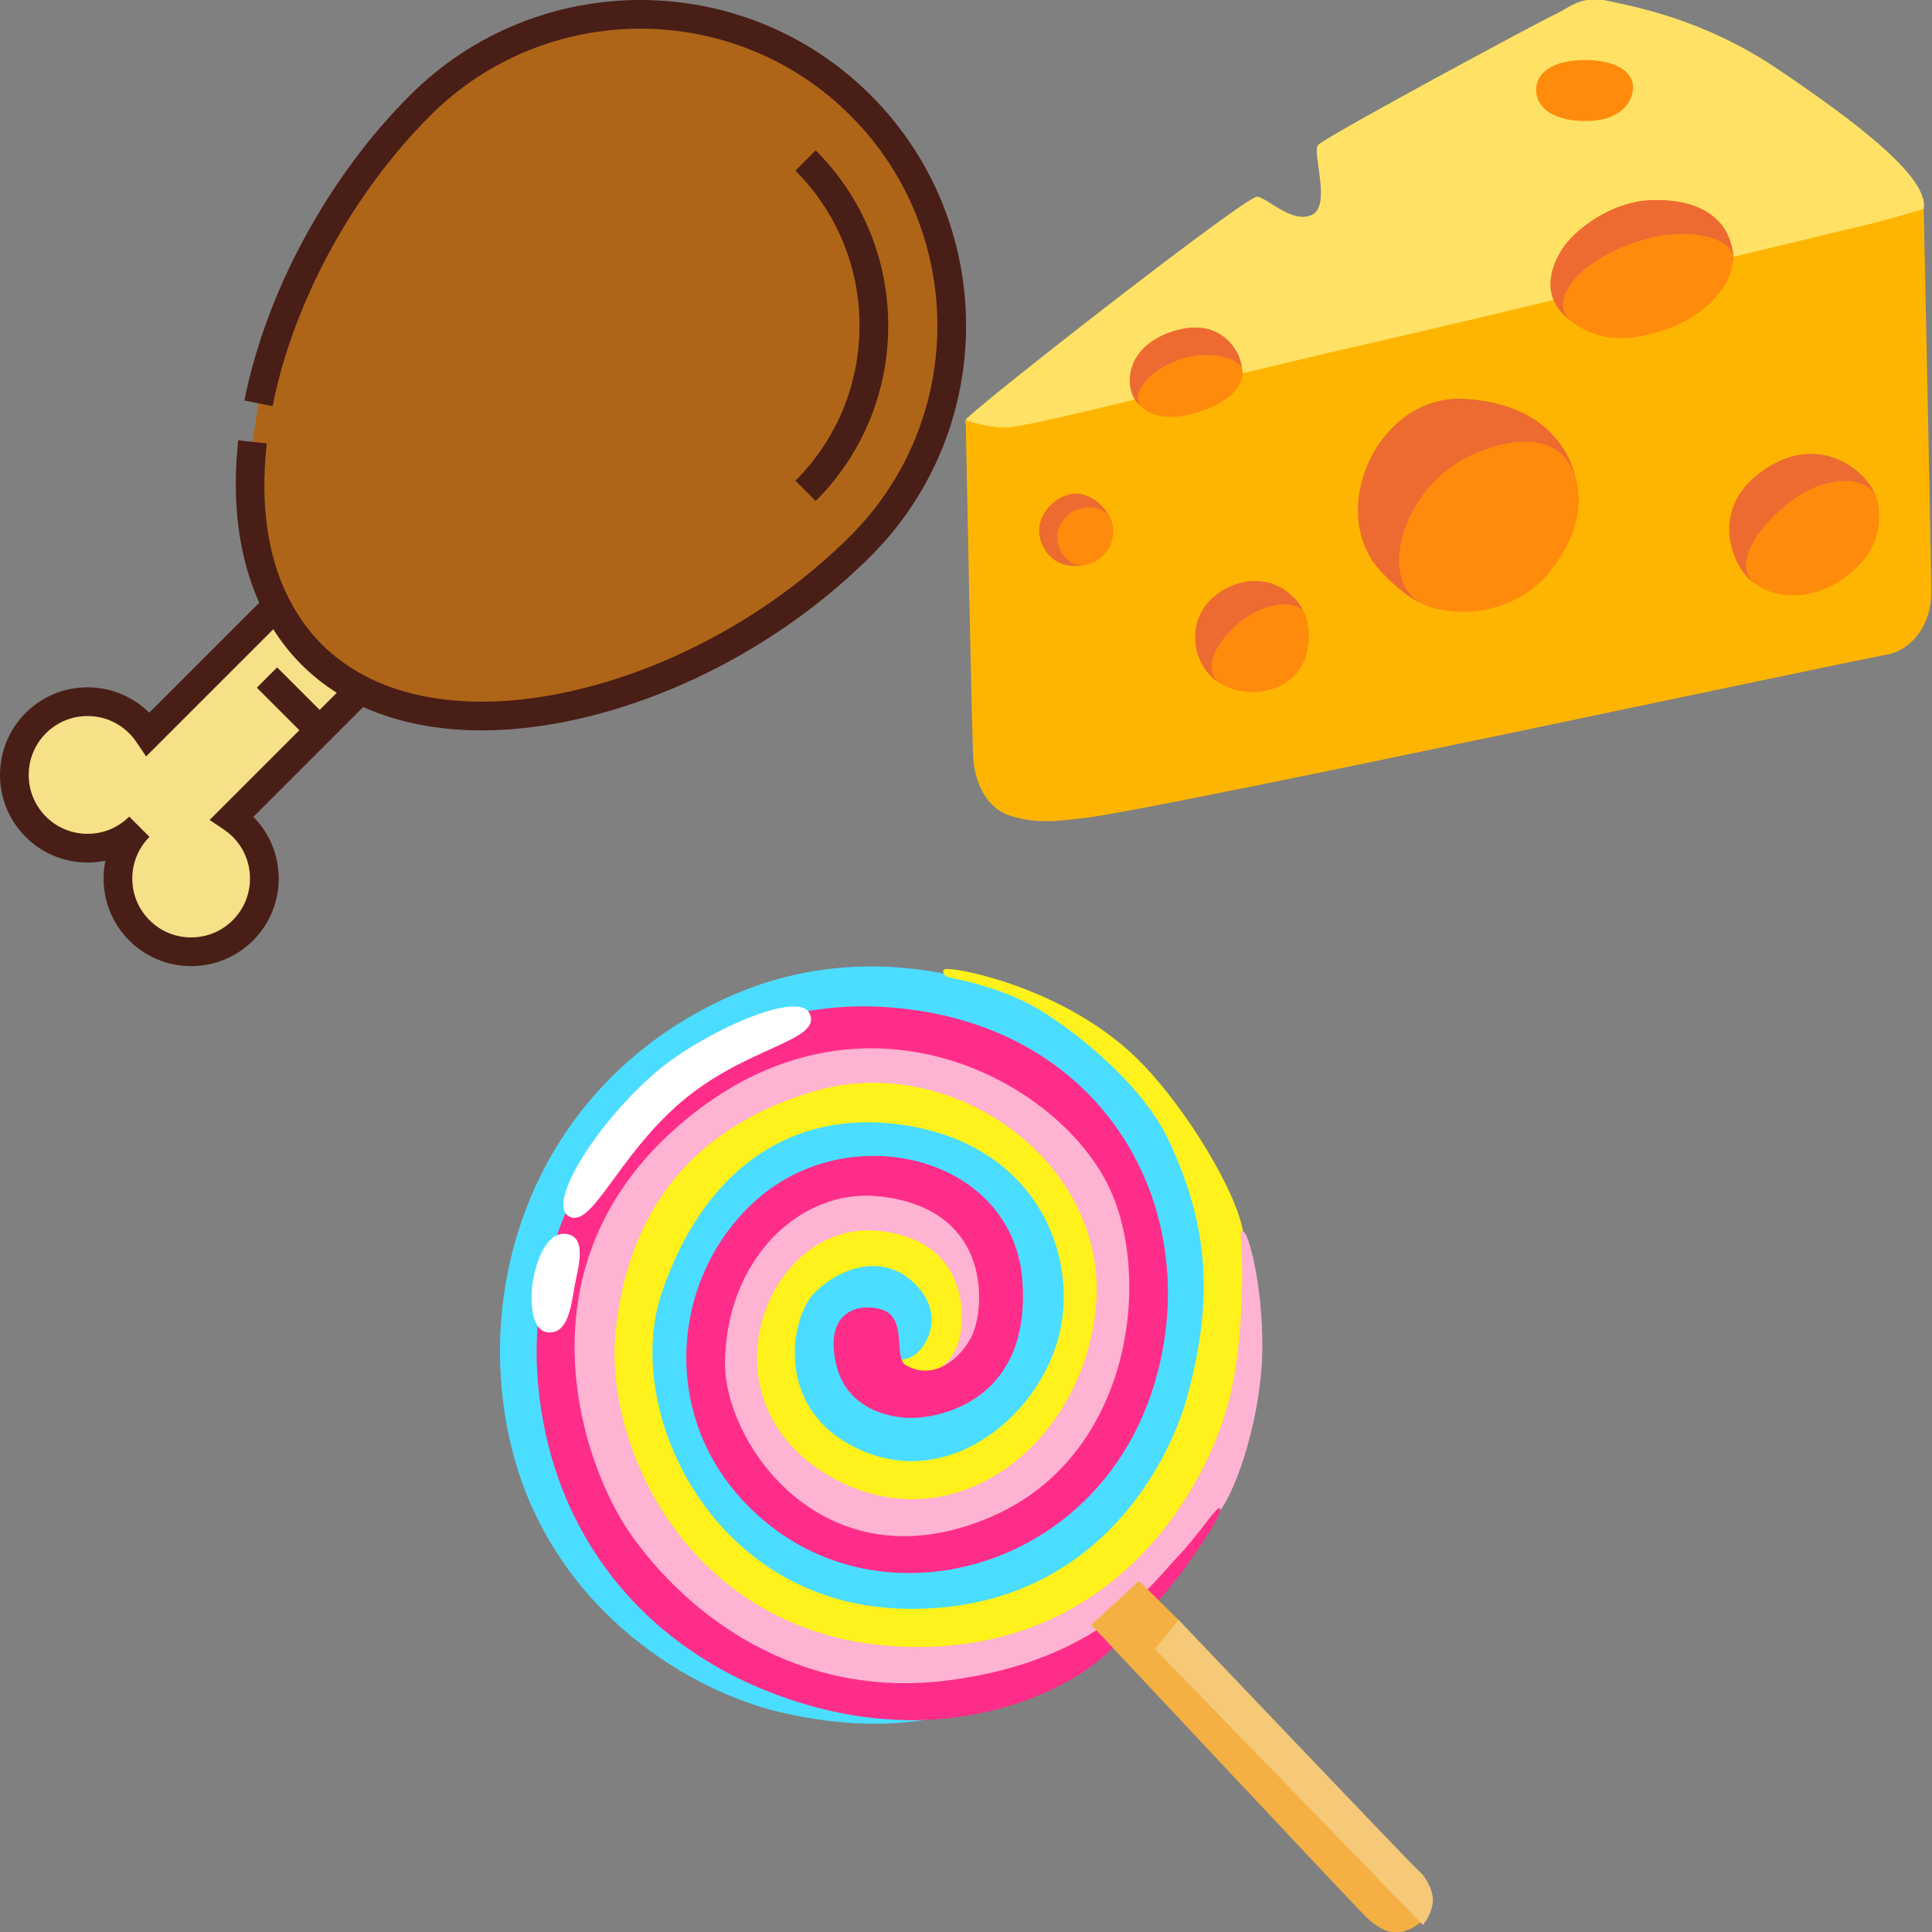 <?xml version="1.0" encoding="utf-8"?>
<svg xmlns="http://www.w3.org/2000/svg" viewBox="0 0 500 500">
  <rect x="0" y="0" width="500" height="500" fill="#808080" stroke="none"/>
  <g id="Layer_1" transform="matrix(0.5, 0, 0, 0.5, -121.127, -0)">
    <path style="fill:#AF6518;" d="M 372.931 228.676 C 368.125 272.22 376.988 312.182 403.517 338.713 C 466.473 401.666 605.065 365.145 687.668 282.543 C 750.623 219.588 750.622 117.518 687.668 54.562 C 624.711 -8.392 522.644 -8.393 459.686 54.562 C 417.148 97.101 386.83 154.488 376.025 208.748"/>
    <path style="fill:#F6E088;" d="M 367.981 427.859 C 366.23 426.107 364.348 424.57 362.367 423.233 L 428.71 356.889 C 419.409 352.147 410.934 346.127 403.515 338.712 C 396.1 331.295 390.083 322.819 385.338 313.518 L 318.994 379.862 C 317.657 377.883 316.121 375.999 314.368 374.248 C 299.566 359.444 275.564 359.444 260.759 374.248 C 245.956 389.055 245.956 413.056 260.76 427.86 C 275.565 442.664 299.567 442.664 314.369 427.86 C 299.568 442.664 299.567 466.666 314.37 481.471 C 329.174 496.274 353.177 496.274 367.982 481.471 C 382.787 466.666 382.786 442.663 367.981 427.859 Z"/>
    <g transform="matrix(0.977, 0, 0, 0.977, 242.244, -0)">
      <path style="fill:#491E17;" d="M461.343,50.479c-67.307-67.304-176.822-67.306-244.131,0 c-43.406,43.406-76.198,103.865-87.721,161.726l14.915,2.971c10.959-55.03,42.195-112.579,83.559-153.943 c61.378-61.375,161.248-61.376,222.623,0c61.376,61.378,61.376,161.246,0,222.621c-40.58,40.58-94.973,70.678-149.231,82.574 c-26.965,5.912-51.924,6.891-74.182,2.911c-11.341-2.029-21.689-5.323-30.995-9.835l-1.846-0.942 c-7.871-4.013-14.995-8.94-21.224-14.675c-0.897-0.827-1.779-1.671-2.642-2.535c-0.01-0.01-0.02-0.02-0.029-0.03 c-0.758-0.76-1.501-1.538-2.234-2.328c-0.142-0.152-0.283-0.304-0.425-0.458c-5.662-6.185-10.541-13.247-14.522-21.053 l-1.433-2.809c-8.801-18.507-14.4-44.294-10.486-79.753l-15.117-1.668c-3.6,32.615,0.319,62.04,11.129,86.065l-58.276,58.275 c-8.749-8.68-20.345-13.457-32.677-13.457c-12.397,0-24.051,4.828-32.817,13.594c-18.095,18.096-18.095,47.537,0,65.633 c8.767,8.765,20.421,13.592,32.816,13.592c3.213,0,6.375-0.324,9.45-0.957c-3.044,14.79,1.16,30.791,12.612,42.243 c8.766,8.766,20.421,13.593,32.817,13.593c12.398,0,24.052-4.827,32.818-13.593c18.05-18.05,18.094-47.391,0.135-65.497 l58.192-58.192c9.781,4.42,20.49,7.683,32.08,9.756c9.824,1.757,20.093,2.635,30.762,2.635c15.649,0,32.156-1.889,49.356-5.66 c57.022-12.502,114.147-44.094,156.729-86.676C528.648,227.302,528.648,117.786,461.343,50.479z M169.371,376.092l-22.529-22.529 l-10.754,10.753l22.53,22.53l-47.548,47.548l7.643,5.159c1.666,1.124,3.221,2.405,4.624,3.809 c12.166,12.166,12.166,31.96,0.002,44.126c-5.895,5.894-13.73,9.139-22.065,9.139s-16.169-3.245-22.063-9.139 c-12.164-12.165-12.164-31.96-0.001-44.127l-10.754-10.752c-5.892,5.894-13.727,9.139-22.061,9.139s-16.169-3.245-22.063-9.138 c-12.164-12.165-12.164-31.96,0-44.126c5.894-5.894,13.73-9.139,22.064-9.139s16.168,3.246,22.064,9.142 c1.401,1.399,2.681,2.954,3.807,4.621l5.16,7.642l67.381-67.38c2.329,3.699,4.858,7.222,7.565,10.565 c0.119,0.148,0.24,0.294,0.36,0.441c0.574,0.702,1.157,1.395,1.747,2.079c0.207,0.239,0.414,0.48,0.622,0.717 c0.545,0.62,1.098,1.233,1.657,1.839c0.213,0.232,0.423,0.465,0.639,0.696c0.761,0.813,1.533,1.616,2.319,2.402 c0.895,0.894,1.813,1.768,2.743,2.631c0.325,0.303,0.655,0.603,0.984,0.903c0.598,0.542,1.205,1.077,1.818,1.606 c0.923,0.801,1.861,1.583,2.811,2.352c0.207,0.166,0.411,0.338,0.619,0.504c3.105,2.476,6.357,4.781,9.746,6.921L169.371,376.092z"/>
      <path style="fill:#491E17;" d="M432.158,265.423c24.772-24.772,38.413-57.757,38.412-92.88 c-0.001-35.122-13.644-68.108-38.418-92.879l-10.752,10.754c21.9,21.9,33.961,51.066,33.962,82.125 c0.001,31.06-12.06,60.226-33.959,82.125L432.158,265.423z"/>
    </g>
  </g>
  <g transform="matrix(2.093, 0, 0, 2.093, -314.407, -724.687)">
    <path d="M 313.369 400.22 L 271.889 401.72 C 271.889 401.72 269.259 399.09 269.639 398.15 C 270.019 397.21 304.369 370.37 305.679 370.56 C 306.989 370.75 309.999 373.94 312.439 372.81 C 314.879 371.68 312.439 365.11 313.189 364.18 C 313.939 363.24 340.779 348.79 342.469 348.04 C 344.159 347.29 345.659 345.6 349.039 346.35 C 352.419 347.1 360.869 348.6 370.059 354.8 C 379.249 361 388.829 368.13 388.079 372.07 C 387.329 376.01 313.369 400.22 313.369 400.22 L 313.369 400.22 Z" fill="#ffe265"/>
    <path d="M 284.649 447.34 C 293.849 446.21 379.629 427.82 383.199 427.26 C 386.769 426.7 389.019 423.32 389.019 419.56 C 389.019 415.8 388.079 372.07 388.079 372.07 C 388.079 372.07 383.949 373.38 379.069 374.51 C 374.189 375.63 334.199 385.39 318.439 388.96 C 302.679 392.53 277.519 399.1 274.699 399.1 C 271.879 399.1 269.629 398.16 269.629 398.16 C 269.629 398.16 270.379 437.2 270.569 440.02 C 270.759 442.84 272.069 446.21 275.259 447.15 C 278.449 448.09 280.529 447.84 284.649 447.34 Z" fill="#feb502"/>
    <path d="M 340.159 357.33 C 340.159 359.73 342.599 361.32 346.639 361.2 C 351.049 361.07 352.269 358.45 352.129 356.77 C 351.989 355.08 349.959 353.6 345.939 353.67 C 342.209 353.74 340.159 355.22 340.159 357.33 Z" fill="#ff8b0d"/>
    <path d="M 295.109 387.25 C 288.609 389.44 289.339 395.13 291.239 396.4 C 293.139 397.67 295.669 397.6 298.629 396.54 C 301.589 395.48 303.469 394.27 303.769 392.29 C 304.049 390.41 301.589 385.06 295.109 387.25 L 295.109 387.25 Z" fill="#ed6b31"/>
    <path d="M 354.169 370.99 C 349.809 371.19 344.989 374.32 343.189 377.33 C 341.289 380.5 341.149 384.23 345.509 386.55 C 349.869 388.87 365.289 382.96 364.519 377.54 C 363.749 372.11 358.749 370.78 354.169 370.99 L 354.169 370.99 Z" fill="#ed6b31"/>
    <path d="M 339.039 414.84 C 339.039 414.84 345.229 410.26 345.229 407.03 C 345.229 403.79 342.559 396.14 331.219 395.56 C 320.589 395.01 314.039 409.5 321.009 416.96 C 327.979 424.42 332.199 421.04 334.809 420.34 C 337.419 419.63 339.039 414.84 339.039 414.84 Z" fill="#ed6b31"/>
    <path d="M 308.419 427.86 C 308.419 427.86 314.569 424.01 309.849 419.79 C 306.529 416.82 302.089 418.16 299.829 420.47 C 296.939 423.43 297.719 428.14 300.389 430.25 C 303.069 432.37 308.419 427.86 308.419 427.86 L 308.419 427.86 Z" fill="#ed6b31"/>
    <path d="M 287.579 410.55 C 287.579 410.55 286.879 408.34 284.369 407.45 C 281.549 406.45 277.339 409.96 279.139 413.71 C 280.759 417.09 284.349 416.1 284.349 416.1 L 287.579 410.55 L 287.579 410.55 Z" fill="#ed6b31"/>
    <path d="M 377.609 413.78 C 378.219 413.12 382.209 410.24 382.209 408.05 C 382.209 405.87 376.199 399.13 368.529 404.2 C 360.859 409.27 364.869 416.94 366.979 418.21 C 369.089 419.48 374.939 416.67 377.609 413.78 L 377.609 413.78 Z" fill="#ed6b31"/>
    <path d="M 296.049 390.7 C 291.779 392.18 290.169 395.2 291.239 396.4 C 292.369 397.67 294.829 398.51 299.119 396.96 C 302.439 395.76 304.119 393.75 303.839 391.96 C 303.639 390.66 299.919 389.36 296.049 390.7 Z" fill="#ff8b0d"/>
    <path d="M 281.809 410.4 C 279.939 412.74 281.459 415.4 283.219 416.03 C 284.979 416.66 288.079 414.76 287.869 411.6 C 287.649 408.43 283.499 408.29 281.809 410.4 L 281.809 410.4 Z" fill="#ff8b0d"/>
    <path d="M 303.559 423.15 C 299.539 426.41 299.429 429.6 300.979 430.68 C 302.059 431.44 306.039 433.02 309.679 430.33 C 312.379 428.34 312.429 424.16 311.579 422.16 C 310.869 420.46 306.939 420.4 303.559 423.15 L 303.559 423.15 Z" fill="#ff8b0d"/>
    <path d="M 327.959 405.38 C 322.579 410.61 321.299 419.1 326.579 421.1 C 331.229 422.86 337.909 421.8 341.849 416.95 C 345.989 411.85 346.429 406.22 343.769 402.9 C 340.589 398.91 332.119 401.35 327.959 405.38 L 327.959 405.38 Z" fill="#ff8b0d"/>
    <path d="M 352.409 376.2 C 345.369 378.59 341.219 383.66 344.809 386.2 C 348.399 388.73 352.129 388.36 356.209 386.97 C 360.839 385.4 364.379 381.76 364.519 378.31 C 364.629 375.48 358.609 374.09 352.409 376.2 L 352.409 376.2 Z" fill="#ff8b0d"/>
    <path d="M 371.209 408.57 C 366.419 412.47 365.019 416.38 366.989 418.21 C 368.959 420.04 373.679 420.88 378.039 417.86 C 382.569 414.72 382.899 411.16 382.399 408.29 C 381.839 405.06 376.129 404.56 371.209 408.57 L 371.209 408.57 Z" fill="#ff8b0d"/>
  </g>
  <g transform="matrix(1.667, 0, 0, 1.667, -322.48, -311.096)">
    <path d="M 339.7 453.043 C 339.7 453.043 330.076 456.065 314.669 452.459 C 299.275 448.852 278.136 435.249 272.553 410.006 C 266.97 384.764 277.042 355.543 305.169 342.026 C 333.296 328.509 358.949 344.786 358.949 344.786 L 371.483 353.789 L 379.529 367.343 L 383.346 380.474 L 382.351 398.405 L 376.159 414.222 L 366.982 425.662 L 350.456 437.524 L 339.7 453.043 Z" fill="#4bddff"/>
    <path d="M 340.247 337.065 C 339.551 337.164 339.949 338.146 340.732 338.345 C 341.516 338.544 347.41 339.527 353.005 342.374 C 358.601 345.222 370.439 354.274 374.816 363.513 C 381.344 377.278 381.655 388.606 377.949 402.807 C 374.99 414.16 362.879 437.388 333.16 436.356 C 303.95 435.348 290.011 405.567 296.179 387.35 C 302.322 369.196 315.39 358.527 333.794 361.287 C 354.759 364.433 361.262 382.202 357.668 394.687 C 354.075 407.171 339.949 418.363 325.985 411.225 C 313.55 404.871 316.236 390.981 319.917 387.313 C 323.858 383.396 330.66 380.947 335.659 386.095 C 340.086 390.646 337.487 395.632 335.348 397.025 C 333.433 398.268 333.01 397.025 333.01 398.43 C 333.01 399.835 334.726 403.429 334.726 403.429 L 341.752 401.551 L 347.211 391.877 L 346.117 375.649 L 324.107 375.177 L 309.434 380.636 L 304.908 403.105 L 318.176 420.899 L 336.281 423.859 L 354.846 417.144 L 365.316 401.078 L 365.937 372.205 L 352.981 359.733 L 332.065 350.208 L 312.555 353.802 L 288.221 374.083 L 284.478 408.726 L 297.733 429.803 L 316.298 443.53 L 348.131 448.84 L 375.288 427.303 L 385.895 407.793 L 387.462 394.525 C 387.462 394.525 387.462 383.595 386.368 377.539 C 385.261 371.484 377.974 359.31 370.949 351.936 C 359.757 340.198 342.113 336.791 340.247 337.065 Z" fill="#fff11b"/>
    <path d="M 386.915 378.385 C 386.455 377.502 385.932 377.403 386.094 378.634 C 386.256 379.865 386.865 392.088 384.602 402.558 C 381.841 415.378 368.089 443.045 334.552 442.299 C 301.003 441.553 287.002 411.548 289.041 393.046 C 290.894 376.234 299.362 362.133 319.73 356.065 C 341.317 349.648 365.49 367.082 363.612 389.191 C 361.759 411.063 341.143 426.806 322.13 415.726 C 301.625 403.789 312.506 376.01 329.752 377.701 C 343.953 379.094 343.219 391.292 342.399 394.426 C 341.018 399.76 336.703 399.959 336.703 399.959 L 345.271 398.79 L 348.019 385.199 L 344.898 373.971 L 330.809 368.487 L 315.353 372.603 L 304 387.064 L 301.886 402.396 L 310.74 417.853 L 319.718 425.214 L 338.171 427.962 L 355.38 420.85 L 366.858 407.383 L 372.466 387.562 L 368.598 371.844 L 361.859 361.374 L 350.133 351.65 L 325.065 344.538 L 301.252 352.148 L 285.671 371.72 L 279.442 400.78 L 285.92 423.225 L 297.646 437.686 L 318.35 448.778 L 344.289 450.021 L 365.241 440.919 C 365.241 440.919 380.237 424.493 382.849 421.148 C 385.46 417.803 389.427 406.201 389.427 395.545 C 389.414 386.244 387.549 379.604 386.915 378.385 Z" fill="#fdb3d1"/>
    <path d="M 381.742 423.548 C 382.165 422.74 383.259 420.961 382.774 420.763 C 382.289 420.551 379.23 425.251 376.271 428.31 C 372.54 432.165 364.246 444.463 340.658 447.497 C 317.069 450.544 299.922 437.139 291.192 424.555 C 284.043 414.247 273.585 384.578 297.522 362.531 C 325.463 336.816 357.469 353.802 365.639 370.949 C 372.341 385.025 369.208 412.817 347.124 422.192 C 321.372 433.123 305.853 410.728 306.002 398.094 C 306.189 382.202 317.579 371.086 329.84 372.342 C 347.932 374.207 346.39 390.434 344.127 394.426 C 341.752 398.616 337.636 400.73 334.03 398.529 C 332.09 397.348 334.503 390.957 330.088 389.85 C 325.674 388.743 321.322 391.168 323.386 398.89 C 325.114 405.356 331.543 406.798 335.087 406.749 C 339.887 406.674 353.503 403.739 352.172 385.436 C 350.804 366.46 326.146 360.081 311.473 372.392 C 296.801 384.702 294.749 409.895 313.836 424.095 C 332.923 438.295 363.475 429.554 372.316 402.571 C 381.158 375.587 365.801 345.52 331.406 342.996 C 297.012 340.472 275.425 371.596 276.818 399.089 C 278.024 423.05 292.386 442.871 316.994 450.755 C 341.603 458.639 358.427 448.305 361.635 446.179 C 367.355 442.386 374.803 433.732 377.825 429.454 C 379.678 426.856 381.332 424.344 381.742 423.548 Z" fill="#ff2d8a"/>
    <path d="M 370.277 432.053 L 362.879 438.88 C 362.879 438.88 404.311 483.098 405.654 484.354 C 406.997 485.609 409.111 487.039 411.038 486.567 C 412.966 486.082 414.109 484.938 414.109 484.938 L 401.414 470.228 L 376.42 438.121 L 370.277 432.053 Z" fill="#f4b043"/>
    <path d="M 372.739 442.61 L 376.432 438.109 C 376.432 438.109 412.903 476.445 413.861 477.216 C 414.818 477.987 416.124 480.374 415.875 482.103 C 415.685 483.341 415.155 484.504 414.346 485.46 L 372.739 442.61 Z" fill="#f5c977"/>
    <path d="M 295.582 352.819 C 286.293 360.666 278.347 373.274 281.68 375.388 C 285.261 377.676 289.166 366.311 299.151 357.743 C 309.248 349.064 321.272 348.243 319.108 343.904 C 317.28 340.26 302.471 347 295.582 352.819 Z" fill="#ffffff"/>
    <path d="M 281.68 378.248 C 278.099 377.39 276.457 383.235 276.097 386.095 C 275.798 388.494 275.861 393.17 278.472 393.456 C 281.68 393.817 282.152 389.178 282.625 386.443 C 283.11 383.707 284.652 378.957 281.68 378.248 Z" fill="#ffffff"/>
  </g>
</svg>